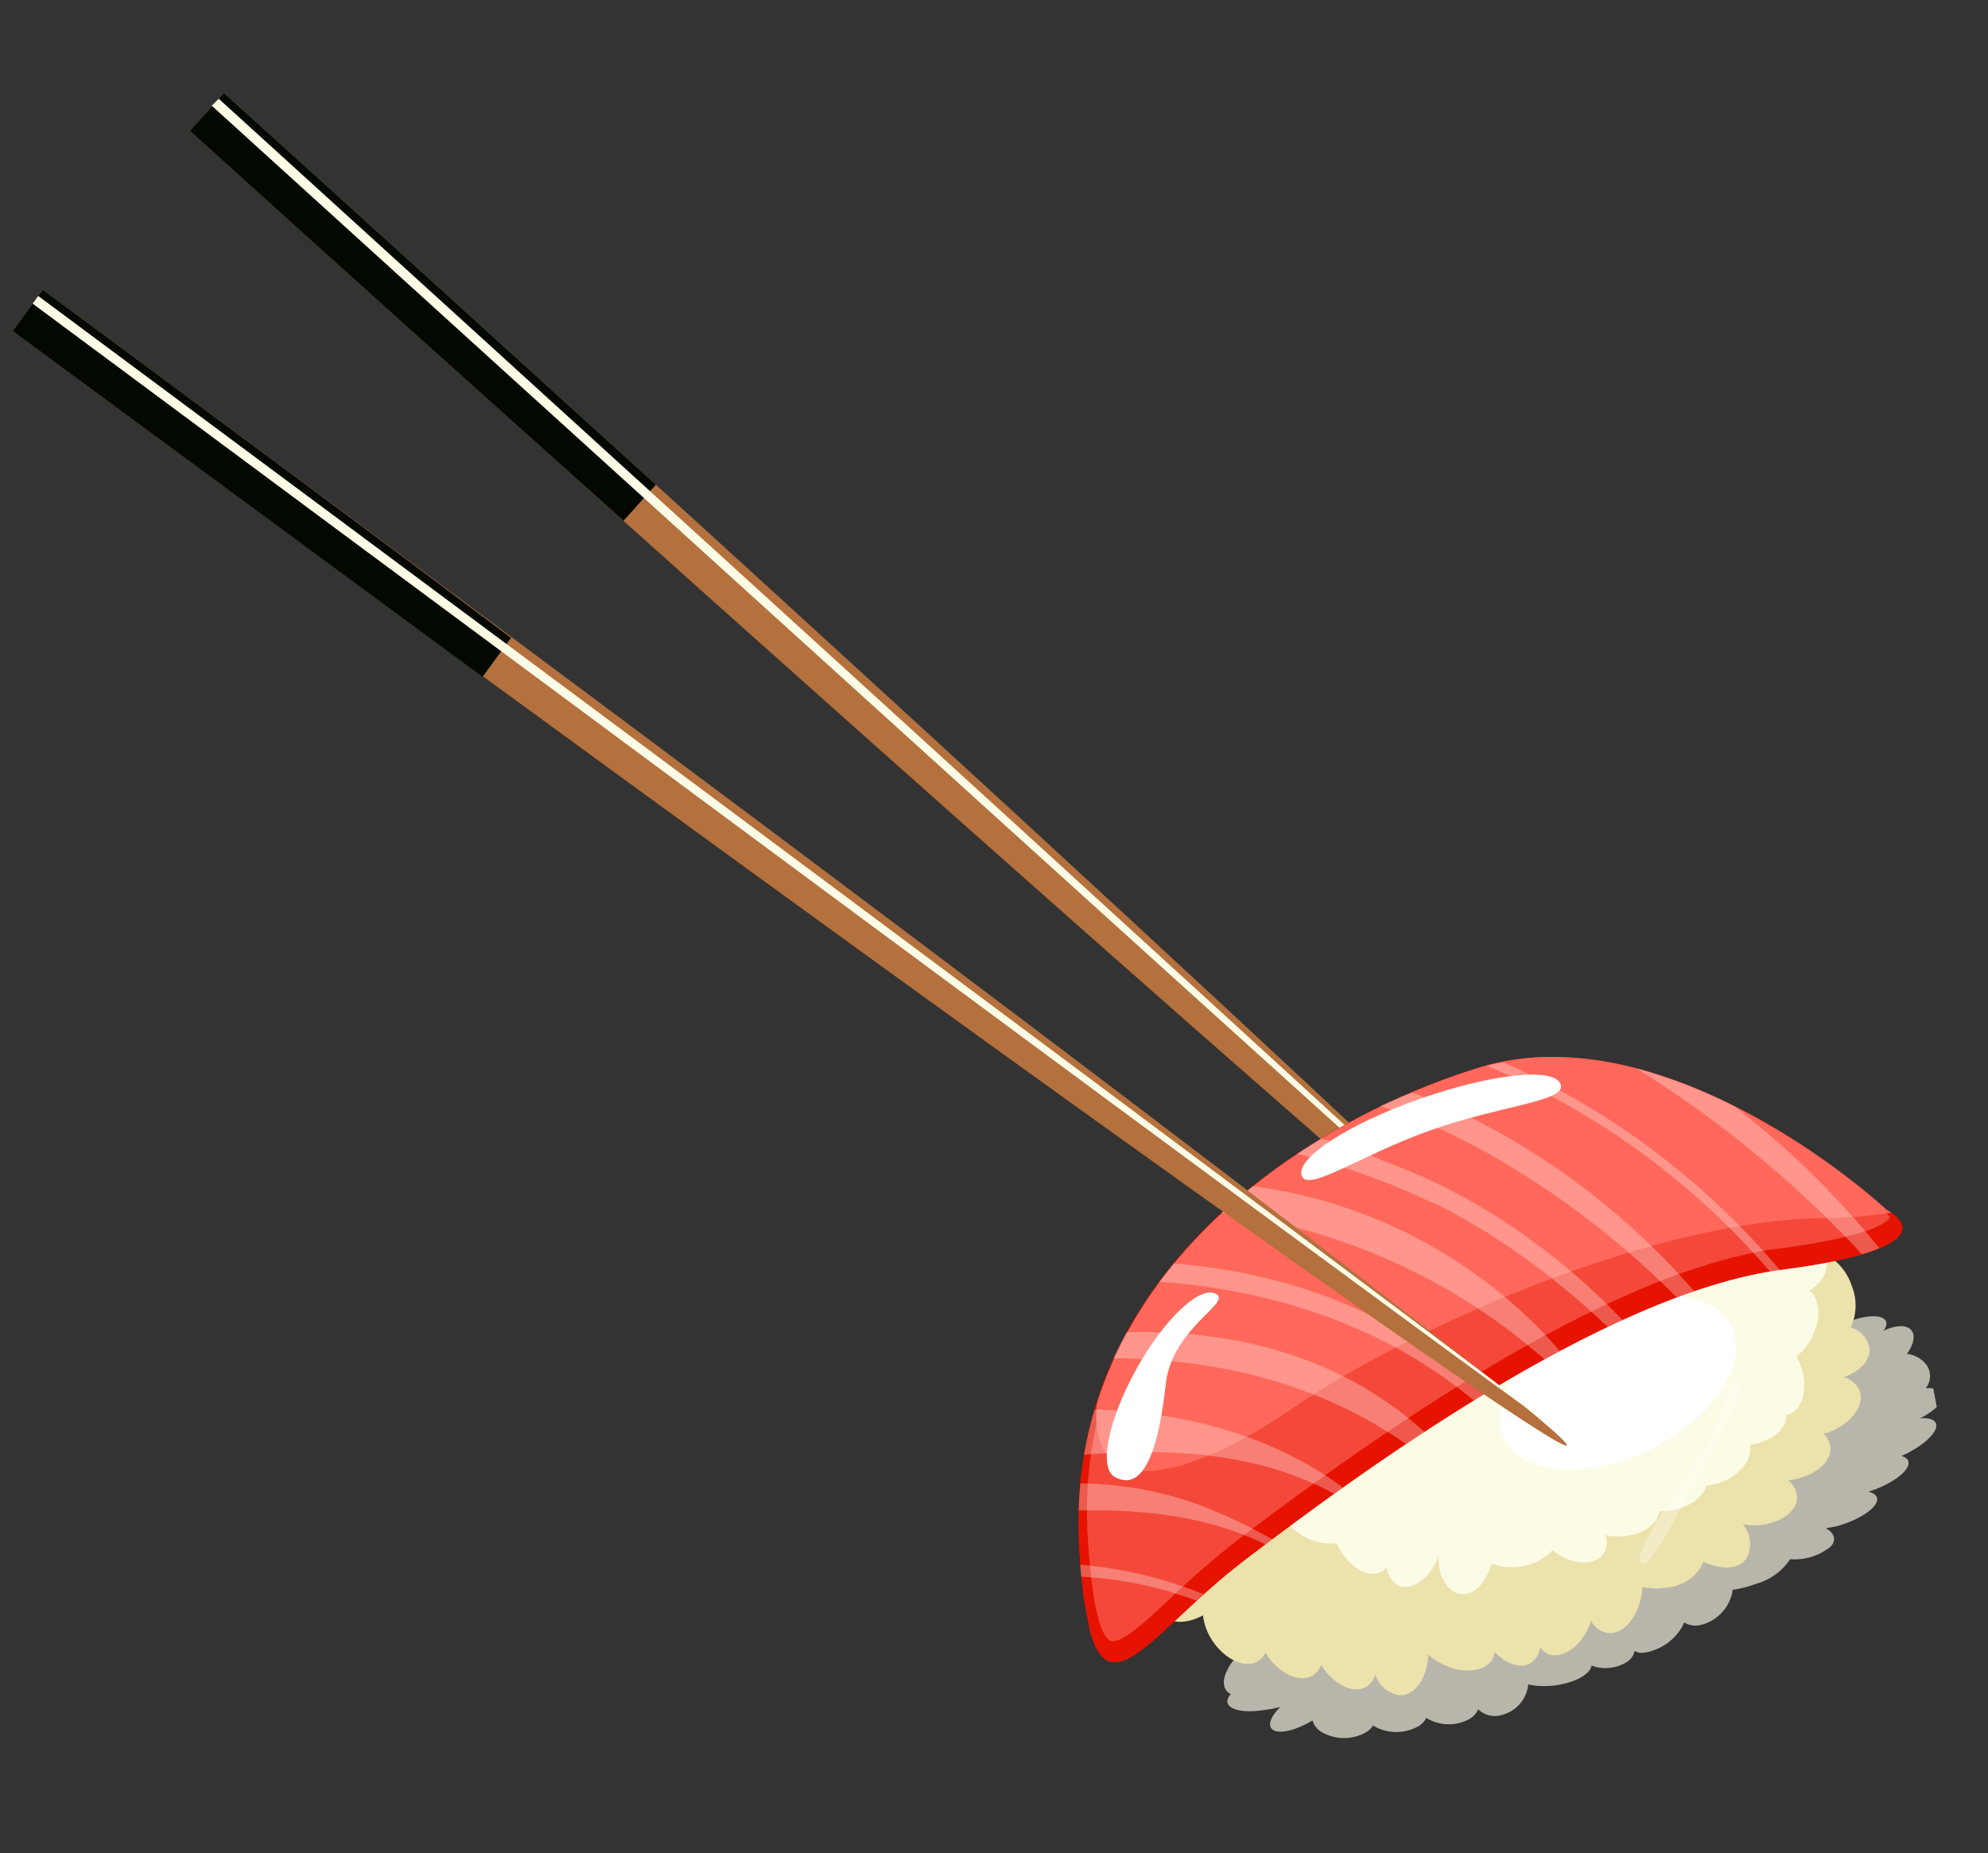 <svg width="693" height="646" viewBox="0 0 693 646" fill="none" xmlns="http://www.w3.org/2000/svg">
<rect x="0" y="0" width="693" height="646" fill="#333333" stroke="none"/>
<path d="M566.91 485.877C570.229 482.216 351.332 279.12 78.061 32.448L66.2 45.621C339.478 292.4 563.539 489.54 566.91 485.877Z" fill="#B4703D"/>
<path d="M78.061 32.448L66.2 45.621C118.768 93.148 169.575 138.795 217.337 181.511L228.645 168.957C181.235 125.847 130.681 79.972 78.061 32.448Z" fill="#030800"/>
<path d="M561.21 477.481C561.813 476.806 344.731 278.474 76.25 34.42L73.824 36.855C342.518 280.896 560.608 478.157 561.21 477.481Z" fill="#FCFBE6"/>
<path d="M568.226 413.952C602.422 428.879 625.474 451.647 619.751 464.798L584.984 544.635C576.703 563.596 542.353 566.908 508.156 551.98C473.959 537.053 453.046 509.568 461.264 490.45L496.04 410.773C501.763 397.622 534.082 399.022 568.226 413.952Z" fill="#030800"/>
<g clip-path="url(#clip0_29527_48)">
<g style="mix-blend-mode:multiply">
<path d="M427.945 592.241C428.19 591.6 428.561 591.014 429.036 590.518C426.587 589.326 425.841 586.39 427.543 582.656C428.317 580.884 429.403 579.265 430.75 577.879C429.216 577.234 427.907 576.148 426.989 574.758C426.52 573.899 426.227 572.955 426.126 571.982C426.026 571.008 426.121 570.024 426.406 569.087C426.69 568.151 427.159 567.281 427.784 566.528C428.409 565.776 429.178 565.156 430.045 564.705C426.138 563.554 424.614 561.003 426.303 558.692C428.235 556.928 430.498 555.565 432.96 554.682C435.422 553.799 438.034 553.413 440.646 553.548L441.061 552.995C440.727 552.727 440.355 552.514 440.066 552.237C439.203 551.509 438.544 550.569 438.154 549.509C437.763 548.449 437.655 547.305 437.839 546.191C438.023 545.076 438.494 544.029 439.204 543.151C439.915 542.274 440.842 541.597 441.893 541.187C442.839 540.675 443.843 540.277 444.883 540.002C447.256 535.84 450.985 532.622 455.446 530.888C458.052 529.579 460.789 528.55 463.611 527.819C463.601 527.282 463.658 526.746 463.781 526.224C464.444 523.643 465.804 521.294 467.711 519.436C469.618 517.577 472 516.281 474.595 515.689L475.872 515.446C479.753 511.794 484.703 509.491 489.992 508.875C491.774 508.562 493.581 508.409 495.39 508.417C495.333 508.239 495.298 508.054 495.286 507.868C494.868 505.375 495.373 502.815 496.707 500.668C498.041 498.522 500.111 496.938 502.53 496.213C503.744 495.767 505.024 495.524 506.317 495.492C510.626 491.632 516.065 489.268 521.824 488.753C524.311 488.334 526.845 488.266 529.351 488.552C530.282 486.041 531.831 483.807 533.855 482.056C535.878 480.305 538.31 479.094 540.925 478.535C542.253 478.161 543.673 478.316 544.89 478.967C546.106 479.618 547.024 480.715 547.451 482.029C547.408 481.8 547.584 481.483 547.715 481.174C548.794 478.636 550.481 476.403 552.626 474.673C554.772 472.943 557.31 471.769 560.017 471.255C561.203 471.109 562.406 471.307 563.482 471.827C567.474 469.222 572.057 467.666 576.808 467.302C579.255 467.002 581.735 467.106 584.149 467.61C585.277 465.316 586.916 463.312 588.94 461.753C590.964 460.193 593.319 459.12 595.822 458.617C596.705 458.385 597.633 458.386 598.516 458.619C599.399 458.852 600.206 459.31 600.86 459.948C601.514 460.586 601.993 461.383 602.249 462.26C602.505 463.138 602.53 464.067 602.322 464.957C603.905 462.479 606.006 460.375 608.482 458.792C610.957 457.209 613.747 456.184 616.658 455.788C617.473 455.632 618.315 455.696 619.097 455.976C619.878 456.256 620.571 456.74 621.102 457.378C621.634 458.017 621.985 458.786 622.119 459.607C622.253 460.427 622.165 461.269 621.864 462.043C623.683 459.676 625.976 457.716 628.595 456.288C631.215 454.859 634.103 453.995 637.076 453.75C641.4 454.111 641.998 458.259 638.855 463.12L640.493 462.287C647.935 458.645 655.414 457.695 657.204 460.149C657.951 461.096 657.638 462.434 656.549 463.92C658.495 462.847 660.675 462.27 662.897 462.239C667.66 462.421 668.476 466.718 664.737 471.928C666.058 472.057 667.339 472.455 668.502 473.097C669.664 473.739 670.684 474.612 671.498 475.662C672.373 476.856 672.828 478.306 672.793 479.787C672.758 481.267 672.233 482.694 671.302 483.845C674.875 483.733 677.336 484.496 677.703 486.178C678.07 487.861 674.653 491.779 669.326 494.355C671.842 494.161 673.761 494.553 674.58 495.629C676.461 498.065 671.84 503.112 664.27 506.825L662.834 507.478C664.187 507.883 665.065 508.521 665.302 509.518C665.874 512.535 659.717 517.211 651.528 519.906L651.3 519.949C653.182 520.396 654.331 521.219 654.383 522.488C654.499 525.592 648.118 529.837 640.162 532.014C638.885 532.257 637.653 532.492 636.512 532.709C639.412 534.288 640.255 536.732 638.229 539.012C634.252 542.279 629.165 543.875 624.038 543.465C621.186 547.731 616.878 550.807 611.921 552.117C609.344 553.091 606.667 553.775 603.939 554.156C603.934 554.51 603.906 554.864 603.856 555.214C603.235 557.936 601.865 560.429 599.901 562.41C597.937 564.391 595.458 565.78 592.745 566.421C590.812 566.876 588.779 566.549 587.086 565.509L586.454 566.908C585.019 569.417 583.019 571.557 580.615 573.157C578.21 574.757 575.466 575.774 572.6 576.127C571.633 576.171 570.673 575.944 569.828 575.471C569.634 576.324 569.261 577.126 568.732 577.822C568.204 578.519 567.533 579.095 566.765 579.511C564.964 580.555 562.956 581.191 560.882 581.373C558.809 581.555 556.721 581.278 554.765 580.563C554.689 581.093 554.494 581.6 554.196 582.045C551.95 585.408 544.392 587.936 537.251 587.684C535.735 587.649 534.226 587.46 532.747 587.121C532.493 589.559 531.517 591.865 529.944 593.743C528.371 595.62 526.273 596.983 523.919 597.657C522.45 598.178 520.865 598.279 519.342 597.95C517.818 597.621 516.416 596.875 515.291 595.794C514.703 597.125 513.731 598.25 512.5 599.025C510.162 600.365 507.508 601.052 504.815 601.015C502.121 600.978 499.487 600.217 497.187 598.813V598.813C496.588 599.98 495.677 600.957 494.555 601.634C492.125 603.028 489.367 603.745 486.567 603.711C483.768 603.678 481.028 602.895 478.631 601.444V601.444C478.065 602.325 477.323 603.079 476.451 603.659C474.086 605.05 471.398 605.794 468.656 605.817C465.914 605.84 463.213 605.141 460.825 603.791C460.033 603.357 459.335 602.77 458.771 602.065C458.207 601.359 457.788 600.549 457.538 599.68C452.196 602.923 446.388 604.454 444.004 603.108C441.621 601.762 442.68 598.624 446.286 594.955C444.464 595.469 442.602 595.824 440.718 596.014C432.606 597.368 426.974 595.599 427.945 592.241Z" fill="#B8B5AA"/>
</g>
<path d="M388.511 535.854C388.732 534.927 389.147 534.057 389.729 533.302C388.413 531.184 387.6 528.794 387.35 526.313C387.1 523.832 387.421 521.327 388.288 518.99C389.02 516.546 390.187 514.254 391.732 512.225C389.982 510.047 388.685 507.54 387.92 504.852C385.71 497.695 387.325 490.758 391.456 488.362C389.582 486.992 388.208 485.045 387.546 482.818C386.884 480.591 386.971 478.208 387.792 476.035C390.198 472.026 396.7 471.404 403.031 474.367L403.477 473.477C403.127 472.88 402.786 472.33 402.474 471.679C398.73 463.914 399.773 455.712 404.752 453.296C405.739 452.848 406.818 452.642 407.901 452.697C408.839 450.161 410.354 447.88 412.326 446.033C414.298 444.186 416.673 442.825 419.262 442.058C421.99 440.964 424.903 440.41 427.841 440.425C427.856 439.521 427.938 438.619 428.086 437.727C429.283 429.59 434.496 423.673 439.745 424.426C440.209 424.546 440.664 424.697 441.108 424.877C442.888 422.758 445.229 421.185 447.863 420.34C450.497 419.496 453.315 419.413 455.994 420.103C457.939 420.414 459.832 420.994 461.617 421.827L461.444 420.913C460.331 412.316 463.947 404.714 469.547 404.074C470.917 403.883 472.313 404.113 473.55 404.733C475.559 402.523 478.152 400.926 481.029 400.127C483.906 399.328 486.949 399.36 489.809 400.218C492.654 400.764 495.366 401.856 497.796 403.434C499.691 395.733 505.108 390.393 510.207 391.601C512.131 392.32 513.787 393.613 514.954 395.305C516.121 396.997 516.741 399.006 516.732 401.062C516.654 400.651 516.895 400.179 517.045 399.724C519.251 391.916 525.185 386.809 530.182 388.226C531.625 388.697 532.878 389.621 533.756 390.861C535.837 389.516 538.196 388.663 540.655 388.367C543.114 388.072 545.609 388.341 547.948 389.155C550.776 389.992 553.389 391.434 555.607 393.38C558.04 386.524 563.303 382.113 567.874 383.279C572.446 384.446 575.149 390.467 574.445 397.468C578.168 390.176 584.757 386.034 589.674 388.271C591.695 389.611 593.231 391.567 594.056 393.849C594.881 396.131 594.951 398.619 594.256 400.944C598.793 394.208 605.838 390.973 610.377 393.708C614.915 396.444 615.291 403.902 611.708 410.93C612.254 410.634 612.823 410.383 613.41 410.18C621.253 407.409 629.088 409.328 630.862 414.436C631.254 415.469 631.417 416.575 631.341 417.677C631.264 418.779 630.95 419.851 630.419 420.819C631.468 420.339 632.61 420.096 633.764 420.105C634.918 420.115 636.055 420.377 637.097 420.875C641.792 423.438 642.437 431.319 638.669 438.619C641.926 441.081 644.341 444.492 645.583 448.385C646.486 450.672 646.912 453.121 646.834 455.579C646.756 458.038 646.175 460.454 645.129 462.679C646.771 463.15 648.251 464.065 649.408 465.324C650.564 466.582 651.352 468.136 651.685 469.814C652.11 474.042 648.51 477.995 642.66 480.056C643.895 480.338 645.046 480.907 646.021 481.717C646.996 482.526 647.768 483.554 648.273 484.718C650.156 489.9 645.165 496.486 637.156 499.383L635.605 499.678C636.969 500.889 637.842 502.561 638.057 504.374C638.596 509.954 631.989 515 623.379 515.975C624.282 516.683 625.023 517.576 625.551 518.595C626.079 519.614 626.382 520.735 626.439 521.881C626.47 527.274 619.687 531.643 611.323 531.672C610.046 531.682 608.771 531.559 607.519 531.307C608.944 532.939 609.825 534.976 610.04 537.134C610.255 539.292 609.792 541.463 608.717 543.345C606.021 547.078 600.006 547.275 593.821 544.332C592.711 546.892 590.914 549.093 588.629 550.69C586.345 552.287 583.662 553.217 580.88 553.378C578.101 553.847 575.256 553.76 572.51 553.123C572.623 553.718 572.462 554.364 572.383 554.947C571.318 563.532 565.773 569.939 560.432 569.203C559.196 568.987 558.027 568.487 557.016 567.742C556.006 566.998 555.18 566.03 554.605 564.913C554.362 565.622 554.164 566.323 553.875 567.041C550.763 574.311 544.384 578.319 539.745 576.549C538.565 576.044 537.564 575.195 536.871 574.113C536.764 575.236 536.41 576.322 535.834 577.291C535.257 578.261 534.473 579.09 533.538 579.72C530.011 581.812 524.99 580.02 521.021 575.803C520.935 576.602 520.716 577.38 520.371 578.105C517.92 582.881 509.941 583.689 502.56 579.932C500.88 579.065 499.311 577.995 497.889 576.748C497.57 584.528 493.502 590.748 488.335 590.926C486.291 590.73 484.351 589.933 482.758 588.635C481.165 587.337 479.991 585.596 479.384 583.631C478.952 585.371 477.893 586.888 476.41 587.891C471.92 590.64 464.8 587.259 460.502 580.31C459.982 581.815 458.98 583.104 457.652 583.978C452.997 586.853 445.56 583.296 441.109 576.044C440.585 577.198 439.761 578.189 438.723 578.914C434.267 581.846 427.028 578.582 422.51 571.722C420.801 569.112 419.718 566.141 419.349 563.042C413.652 566.162 407.54 566.094 405.059 562.493C402.579 558.892 403.445 553.992 407.314 549.467L407.262 549.193C405.314 549.309 403.36 549.155 401.454 548.735C393.18 546.995 387.358 541.235 388.511 535.854Z" fill="#ECE2AC"/>
<path d="M435.057 484.895C434.67 484.353 434.292 483.857 433.943 483.26C429.716 476.44 429.899 468.686 434.343 465.946C435.572 465.296 436.946 464.974 438.335 465.008C439.724 465.042 441.081 465.432 442.277 466.141C438.937 460.004 439.145 453.382 443.014 450.846C443.976 450.279 445.055 449.939 446.168 449.85C447.282 449.761 448.401 449.926 449.441 450.333C450.35 446.303 452.73 442.76 456.113 440.397C457.909 439.049 459.917 438.01 462.055 437.325C461.497 436.072 461.347 434.675 461.628 433.333C462.722 428.389 469.883 425.511 477.712 427.147C479.337 427.5 480.916 428.042 482.416 428.762C482.529 427.299 482.793 425.852 483.204 424.444C485.451 417.102 491.117 412.33 495.886 413.79C495.843 413.562 495.808 413.379 495.765 413.15C496.214 411.341 497.337 409.771 498.904 408.764C499.254 407.735 499.832 406.797 500.593 406.021C501.354 405.245 502.28 404.651 503.301 404.281C504.684 403.984 506.12 404.046 507.473 404.46C508.825 404.873 510.05 405.626 511.032 406.646L512.625 406.816C515.299 407.419 517.828 408.548 520.064 410.137C521.846 402.836 527.178 397.796 531.823 398.854C533.68 399.495 535.294 400.695 536.444 402.291C537.593 403.887 538.222 405.799 538.244 407.766C538.166 407.355 538.407 406.883 538.52 406.482C540.578 398.892 546.216 394.22 550.933 395.406C551.767 395.667 552.541 396.092 553.208 396.656C553.875 397.22 554.423 397.913 554.82 398.692C556.76 397.631 558.898 396.985 561.1 396.795C563.302 396.604 565.519 396.873 567.613 397.584C570.921 398.458 573.925 400.23 576.292 402.704C577.102 400.673 578.544 398.956 580.404 397.809C582.264 396.662 584.444 396.145 586.62 396.335C591.129 397.419 593.632 403.383 592.711 410.236C596.077 403.06 602.612 398.88 607.338 401.106C612.064 403.333 613.27 410.68 610.258 417.978C611.638 416.59 613.404 415.651 615.326 415.285C617.248 414.92 619.235 415.144 621.028 415.929C625.566 418.664 625.784 426.532 621.536 433.544C621.322 433.916 621.046 434.206 620.833 434.578C627.987 432.411 634.94 434.166 636.482 438.798C637.75 442.488 635.321 446.881 630.792 449.921C634.6 452.795 635.007 459.917 631.4 466.57C630.123 468.978 628.37 471.1 626.248 472.807C626.859 473.894 627.376 475.032 627.792 476.207C630.363 483.769 628.479 491.279 623.598 492.965C623.289 493.071 622.966 493.133 622.64 493.148C623.012 498.097 617.439 502.614 609.977 503.656C611.17 508.448 606.597 514.244 599.347 516.902C597.857 517.339 596.329 517.63 594.783 517.771C593.73 522.186 588.156 525.946 581.098 526.626C580.192 526.706 579.282 526.737 578.373 526.719C578.008 531.524 571.821 535.543 564.167 535.578C562.656 535.544 561.151 535.371 559.672 535.06C560.061 536.152 560.193 537.318 560.059 538.469C559.925 539.619 559.528 540.724 558.898 541.696C555.916 545.91 548.23 545.525 541.76 540.837L541.146 540.338C538.411 543.417 534.653 545.394 530.57 545.902C527.011 546.662 523.305 546.327 519.938 544.942C518.217 551.568 513.755 556.206 509.15 555.614C504.546 555.022 501.356 549.425 501.366 542.509L500.973 543.673C498.02 550.534 492.023 554.564 487.595 552.66C486.406 552.047 485.397 551.133 484.669 550.008C483.941 548.884 483.52 547.588 483.447 546.251C483.003 546.829 482.454 547.319 481.83 547.695C477.579 550.209 471.15 546.98 467.312 540.465C466.82 539.631 466.387 538.764 466.015 537.87C462.262 538.342 458.456 537.626 455.129 535.822C451.812 534.2 449.051 531.626 447.2 528.427C442.146 528.205 437.878 521.913 437.598 513.963C437.471 511.312 437.867 508.661 438.765 506.164C437.2 504.844 435.863 503.274 434.809 501.518C430.634 494.972 430.778 487.509 435.057 484.895Z" fill="#FCFBE6"/>
<path d="M524.158 501.422C517.767 488.431 530.393 469.263 552.269 458.47C574.146 447.677 597.07 449.377 603.535 462.259C610.001 475.141 597.338 494.363 575.415 505.165C553.493 515.967 530.532 514.322 524.158 501.422Z" fill="white"/>
<path d="M657.687 421.741C639.361 404.912 573.656 354.713 516.26 371.934C458.865 389.154 370.296 442.664 376.185 539.669C380.413 609.002 396.273 572.502 433.733 543.92C471.192 515.339 558.5 450.703 621.258 442.549C684.016 434.395 657.687 421.741 657.687 421.741Z" fill="#E61300"/>
<path d="M388.616 572.017C392.906 571.201 399.974 564.599 408.128 556.986C415.336 550.037 422.894 543.462 430.771 537.285C507.362 478.715 568.67 444.743 612.799 436.345C615.263 435.876 617.727 435.407 620.189 435.175C625.955 434.41 631.237 433.594 635.801 432.726C657.478 428.601 658.848 424.362 658.839 424.316C658.024 423.03 656.844 422.018 655.45 421.409L654.979 421.167L654.572 420.771C651.681 418.243 585.274 358.374 524.534 369.933C521.882 370.437 519.257 371.078 516.672 371.855C501.816 376.292 372.09 418.738 379.192 535.829C380.47 556.755 382.944 568.787 386.552 571.605C386.838 571.835 387.174 571.993 387.534 572.064C387.893 572.136 388.265 572.12 388.616 572.017Z" fill="#F4493A"/>
<path d="M516.26 371.934C573.655 354.713 639.36 404.912 657.687 421.741C658.26 422.021 658.811 422.344 659.336 422.706C651.453 423.881 643.499 424.508 635.53 424.584C574.91 425.322 489.588 464.054 451.238 490.437C412.888 516.82 379.259 523.74 382.326 489.343C402.945 423.617 469.919 385.867 516.26 371.934Z" fill="#FF685A"/>
<g style="mix-blend-mode:color-dodge" opacity="0.3">
<g style="mix-blend-mode:color-dodge">
<path d="M536.439 379.839C530.564 376.789 524.322 374.046 518.106 371.441C520.114 371.059 522.076 370.685 524.084 370.303C561.245 386.821 594.185 411.56 620.428 442.66L617.097 443.294C594.605 417.071 567.203 395.513 536.439 379.839V379.839Z" fill="white"/>
</g>
<g style="mix-blend-mode:color-dodge">
<path d="M560.465 462.548C550.977 453.416 540.8 445.03 530.027 437.462C521.915 431.65 513.428 426.384 504.621 421.696C487.84 413.461 470.283 406.919 452.21 402.166C455.024 400.304 457.81 398.543 460.66 396.864C467.964 398.924 475.118 401.487 482.07 404.534C491.348 407.958 500.381 412.014 509.105 416.675C517.775 421.314 526.094 426.585 533.992 432.446C544.672 440.156 554.651 448.795 563.813 458.264L565.536 460.115L560.548 462.485L560.465 462.548Z" fill="white"/>
</g>
<g style="mix-blend-mode:color-dodge">
<path d="M584.514 452.241C568.44 436.019 550.568 421.687 531.247 409.526C520.872 402.929 510.043 397.077 498.842 392.013C492.998 389.621 487.014 387.492 480.974 385.563C484.642 383.965 488.484 382.287 492.179 380.826C495.029 381.894 497.917 382.907 500.668 383.946C512.115 388.878 523.163 394.692 533.712 401.337C554.954 414.686 574.114 431.099 590.575 450.046L584.514 452.241Z" fill="white"/>
</g>
<g style="mix-blend-mode:color-dodge">
<path d="M570.592 372.44C582.322 375.654 593.695 380.06 604.532 385.588C623.28 400.026 640.258 416.634 655.111 435.066C653.08 435.888 651.005 436.599 648.896 437.196L646.932 434.822C624.202 410.901 598.553 389.941 570.592 372.44V372.44Z" fill="white"/>
</g>
<g style="mix-blend-mode:color-dodge">
<path d="M376.617 517.045C390.73 517.186 404.717 519.712 417.991 524.516C426.78 527.869 435.303 531.883 443.487 536.523L441.084 538.307C421.877 528.796 399.638 525.972 376.045 526.483C376.103 523.299 376.314 520.181 376.617 517.045Z" fill="white"/>
</g>
<g style="mix-blend-mode:color-dodge">
<path d="M377.888 507.047C378.804 501.706 380.044 496.425 381.599 491.234C413.494 492.363 443.466 500.298 468.102 518.484L465.066 520.672C440.033 506.871 409.79 504.481 377.888 507.047Z" fill="white"/>
</g>
<g style="mix-blend-mode:color-dodge">
<path d="M376.929 549.568C376.677 548.242 376.699 546.865 376.559 545.376C391.32 546.655 405.81 550.122 419.555 555.664L417.101 557.931C404.22 553.085 390.67 550.264 376.929 549.568Z" fill="white"/>
</g>
<g style="mix-blend-mode:color-dodge">
<path d="M510.582 453.097C484.766 437.12 455.879 426.771 425.804 422.724C429.351 419.492 433.013 416.616 436.669 413.458C470 417.791 501.319 431.861 526.719 453.91C532.856 459.094 538.542 464.793 543.713 470.945L538.393 473.804C529.695 466.163 520.395 459.238 510.582 453.097V453.097Z" fill="white"/>
</g>
<g style="mix-blend-mode:color-dodge">
<path d="M388.144 473.413C389.586 470.297 391.099 467.31 392.712 464.351C430.812 463.541 466.896 472.54 496.564 499.05L490.138 503.304C459.527 482.04 424.666 473.756 388.144 473.413Z" fill="white"/>
</g>
<g style="mix-blend-mode:color-dodge">
<path d="M404.131 446.786C405.755 444.63 407.424 442.466 409.157 440.384C449.349 443.628 487.509 457.583 517.506 486.067L513.95 488.259C483.062 462.549 444.482 449.621 404.131 446.786Z" fill="white"/>
</g>
</g>
<path d="M453.75 409.781C451.612 403.748 470.083 391.708 495.047 382.98C520.011 374.251 541.88 371.889 544.019 377.923C546.157 383.956 523.817 385.082 498.87 393.902C473.924 402.722 455.889 415.815 453.75 409.781Z" fill="white"/>
<path d="M388.519 514.733C382.918 511.631 386.348 494.829 396.107 477.249C405.867 459.669 418.341 447.918 423.942 451.02C429.543 454.121 408.369 462.887 406.332 482.786C402.526 517.277 394.083 517.889 388.519 514.733Z" fill="white"/>
</g>
<g style="mix-blend-mode:color-dodge" opacity="0.3">
<path d="M572.304 545.077C575.939 547.066 588.284 520.607 594.691 509.182C601.097 497.757 609.271 483.561 605.74 481.513C602.209 479.465 600.32 497.213 592.151 508.629C579.137 526.946 568.667 543.035 572.304 545.077Z" fill="white"/>
</g>
<path d="M546.189 503.823C549.117 499.863 311.21 319.536 14.908 101.043L4.393 115.37C300.749 333.86 543.208 507.785 546.189 503.823Z" fill="#B4703D"/>
<path d="M14.909 101.043L4.394 115.37C61.461 157.46 116.512 197.844 168.229 235.902L178.144 222.303C126.829 183.795 71.923 143.135 14.909 101.043Z" fill="#030800"/>
<path d="M539.724 496.058C540.268 495.279 304.586 319.425 13.319 103.163L11.387 105.837C302.654 322.099 539.178 496.784 539.724 496.058Z" fill="#FCFBE6"/>
<defs>
<clipPath id="clip0_29527_48">
<rect width="304.739" height="226.15" fill="white" transform="matrix(-0.982 0.187 0.187 0.982 647.748 346.486)"/>
</clipPath>
</defs>
</svg>
